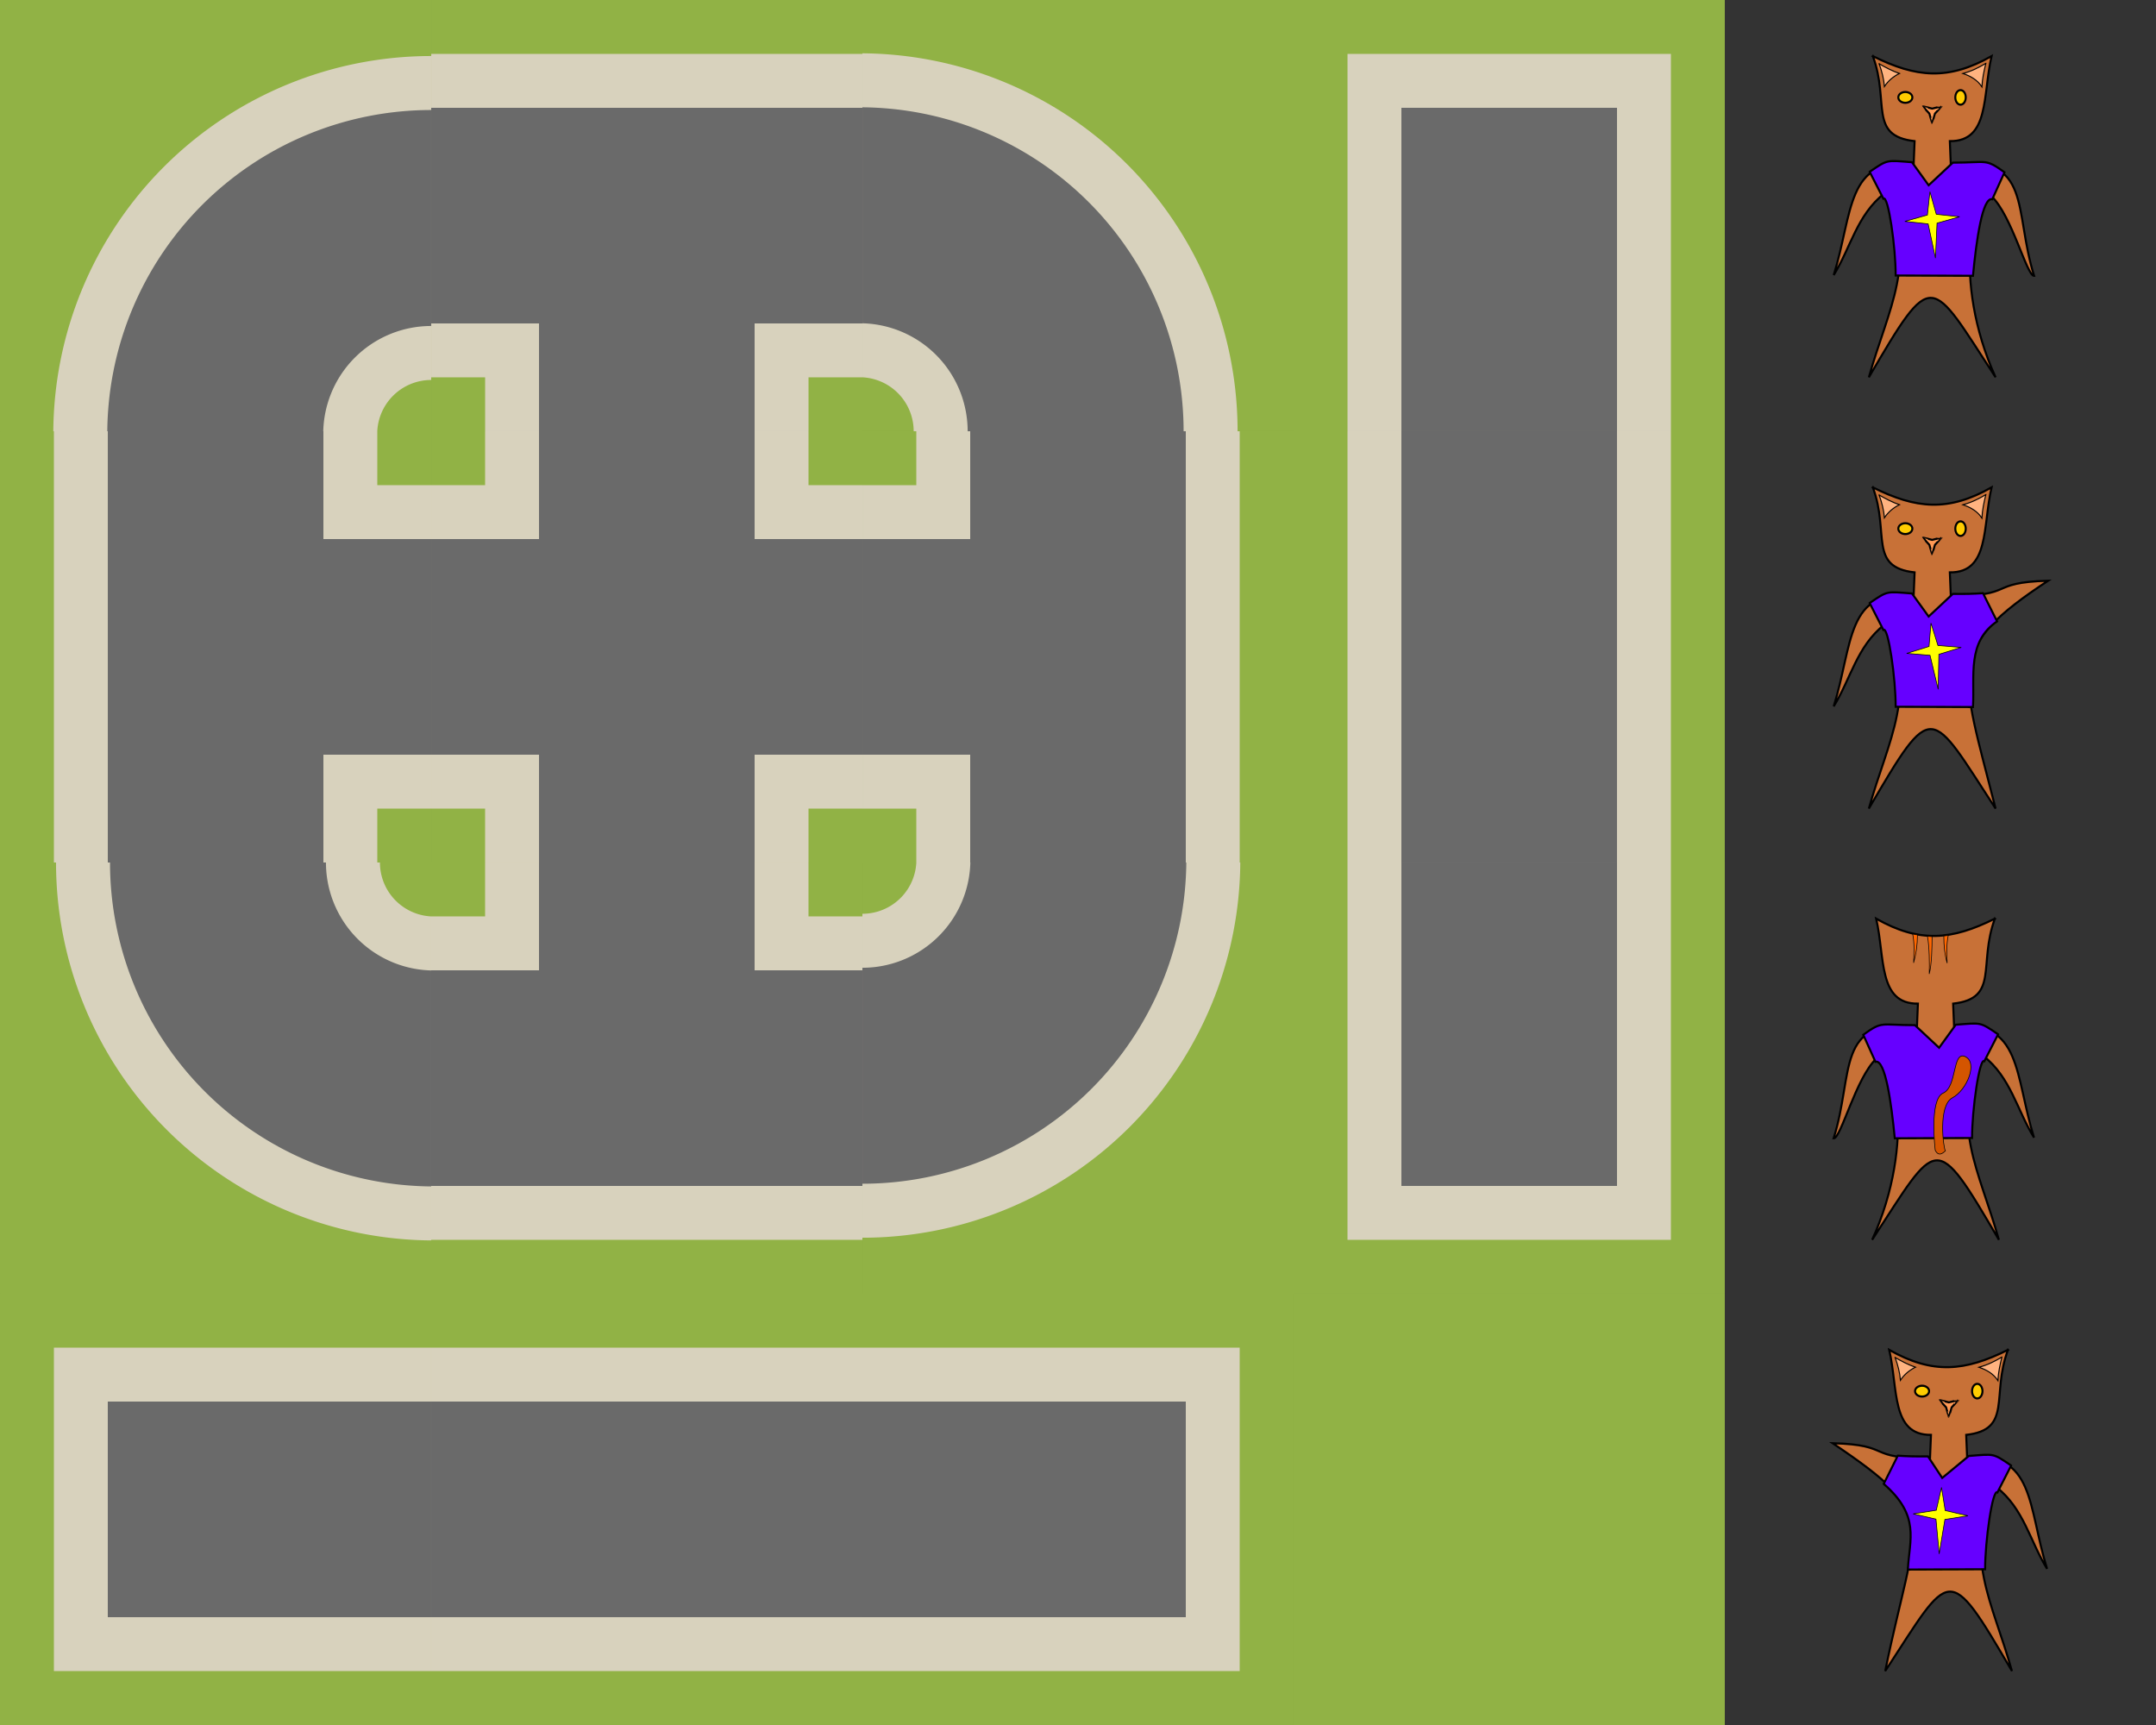 <?xml version="1.0" encoding="UTF-8" standalone="no"?>
<svg
   xmlns:dc="http://purl.org/dc/elements/1.1/"
   xmlns:cc="http://creativecommons.org/ns#"
   xmlns:rdf="http://www.w3.org/1999/02/22-rdf-syntax-ns#"
   xmlns:svg="http://www.w3.org/2000/svg"
   xmlns="http://www.w3.org/2000/svg"
   xmlns:sodipodi="http://sodipodi.sourceforge.net/DTD/sodipodi-0.dtd"
   xmlns:inkscape="http://www.inkscape.org/namespaces/inkscape"
   width="640"
   height="512"
   viewBox="0 0 169.333 135.467"
   version="1.1"
   id="svg8"
   inkscape:version="1.0.2 (e86c870879, 2021-01-15)"
   sodipodi:docname="test.svg"
   inkscape:export-filename="/home/gijsbert/workspace/a-maze/public/tilesets/test/test.png"
   inkscape:export-xdpi="90"
   inkscape:export-ydpi="90">
  <rect x="0" y="0" width="169.333" height="135.467" fill="#333333" stroke="none"/>
  <defs
     id="defs68" />
  <sodipodi:namedview
     id="base"
     pagecolor="#ffffff"
     bordercolor="#666666"
     borderopacity="1.0"
     inkscape:pageopacity="0.0"
     inkscape:pageshadow="2"
     inkscape:document-units="px"
     showgrid="true"
     units="px"
     inkscape:snap-global="false"
     inkscape:snap-grids="false"
     inkscape:document-rotation="0"
     inkscape:zoom="0.70710678"
     inkscape:cx="362.57964"
     inkscape:cy="231.91456"
     inkscape:window-width="1358"
     inkscape:window-height="967"
     inkscape:window-x="752"
     inkscape:window-y="1000"
     inkscape:window-maximized="0"
     inkscape:current-layer="svg8"
     inkscape:object-nodes="true"
     inkscape:snap-nodes="true"
     inkscape:snap-bbox="true"
     inkscape:bbox-nodes="false"
     inkscape:snap-others="true"
     inkscape:object-paths="true">
    <inkscape:grid
       spacingx="33.867"
       spacingy="33.867"
       type="xygrid"
       id="grid833" />
  </sodipodi:namedview>
  <g
     id="0"
     transform="translate(101.6,101.6)"
     inkscape:export-xdpi="90"
     inkscape:export-ydpi="90">
    <rect
       style="fill:#91b245;fill-opacity:1;stroke-width:0.387;paint-order:markers stroke fill"
       id="rect1104"
       width="33.867"
       height="33.867"
       x="1.5258789e-06"
       y="1.5258789e-06" />
  </g>
  <g
     id="1"
     transform="rotate(-90,118.533,16.933)">
    <rect
       style="fill:#91b245;fill-opacity:1;stroke-width:0.387;paint-order:markers stroke fill"
       id="rect1017"
       width="33.867"
       height="33.867"
       x="33.867"
       y="0" />
    <path
       id="path920"
       style="fill:#d8d2bd;fill-opacity:1;stroke-width:0.29;paint-order:markers stroke fill"
       d="M 38.1,4.233 H 67.733 V 29.633 H 38.1 Z"
       sodipodi:nodetypes="ccccc" />
    <path
       id="path922"
       style="fill:#6a6a6a;fill-opacity:1;stroke-width:0.194;paint-order:markers stroke fill"
       d="M 42.333,8.467 H 67.733 L 67.733,25.4 h -25.4 z"
       sodipodi:nodetypes="ccccc" />
  </g>
  <g
     id="2"
     transform="translate(-33.867,101.6)">
    <rect
       style="fill:#91b245;fill-opacity:1;stroke-width:0.387;paint-order:markers stroke fill"
       id="rect1096"
       width="33.867"
       height="33.867"
       x="33.867"
       y="0" />
    <path
       id="path1098"
       style="fill:#d8d2bd;fill-opacity:1;stroke-width:0.29;paint-order:markers stroke fill"
       d="M 38.1,4.233 H 67.733 V 29.633 H 38.1 Z"
       sodipodi:nodetypes="ccccc" />
    <path
       id="path1100"
       style="fill:#6a6a6a;fill-opacity:1;stroke-width:0.194;paint-order:markers stroke fill"
       d="M 42.333,8.467 H 67.733 L 67.733,25.4 h -25.4 z"
       sodipodi:nodetypes="ccccc" />
  </g>
  <g
     id="3"
     transform="translate(-101.6,67.733)">
    <rect
       style="fill:#91b245;fill-opacity:1;stroke-width:0.387;paint-order:markers stroke fill"
       id="rect1002"
       width="33.867"
       height="33.867"
       x="101.6"
       y="0" />
    <path
       id="path992"
       style="fill:#d8d2bd;fill-opacity:1;stroke-width:1.463;paint-order:markers stroke fill"
       d="M 400,0 A 112,112 0 0 0 512,112 V 16 A 16,16 0 0 1 496,0 Z"
       transform="scale(0.265)" />
    <path
       id="rect987"
       style="fill:#6a6a6a;fill-opacity:1;stroke-width:1.463;paint-order:markers stroke fill"
       d="m 416,0 a 96,96 0 0 0 96,96 V 32 A 32,32 0 0 1 480,0 Z"
       transform="scale(0.265)" />
  </g>
  <g
     id="4"
     transform="rotate(90,84.667,50.8)">
    <rect
       style="fill:#91b245;fill-opacity:1;stroke-width:0.387;paint-order:markers stroke fill"
       id="rect1129"
       width="33.867"
       height="33.867"
       x="33.867"
       y="0" />
    <path
       id="path1131"
       style="fill:#d8d2bd;fill-opacity:1;stroke-width:0.29;paint-order:markers stroke fill"
       d="M 38.1,4.233 H 67.733 V 29.633 H 38.1 Z"
       sodipodi:nodetypes="ccccc" />
    <path
       id="path1133"
       style="fill:#6a6a6a;fill-opacity:1;stroke-width:0.194;paint-order:markers stroke fill"
       d="M 42.333,8.467 H 67.733 L 67.733,25.4 h -25.4 z"
       sodipodi:nodetypes="ccccc" />
  </g>
  <g
     id="5"
     transform="rotate(90,67.733,67.733)">
    <rect
       style="fill:#91b245;fill-opacity:1;stroke-width:0.387;paint-order:markers stroke fill"
       id="rect1149"
       width="33.867"
       height="33.867"
       x="33.867"
       y="0" />
    <path
       id="path1151"
       style="fill:#d8d2bd;fill-opacity:1;stroke-width:0.29;paint-order:markers stroke fill"
       d="M 33.867,4.233 H 67.733 V 29.633 H 33.867 Z"
       sodipodi:nodetypes="ccccc" />
    <path
       id="path1153"
       style="fill:#6a6a6a;fill-opacity:1;stroke-width:0.194;paint-order:markers stroke fill"
       d="M 33.867,8.467 H 67.733 L 67.733,25.4 H 33.867 Z"
       sodipodi:nodetypes="ccccc" />
  </g>
  <g
     id="6"
     transform="rotate(90,67.733,-33.867)">
    <rect
       style="fill:#91b245;fill-opacity:1;stroke-width:0.387;paint-order:markers stroke fill"
       id="rect1173"
       width="33.867"
       height="33.867"
       x="101.6"
       y="0" />
    <path
       id="path1175"
       style="fill:#d8d2bd;fill-opacity:1;stroke-width:1.463;paint-order:markers stroke fill"
       d="M 400,0 A 112,112 0 0 0 512,112 V 16 A 16,16 0 0 1 496,0 Z"
       transform="scale(0.265)" />
    <path
       id="path1177"
       style="fill:#6a6a6a;fill-opacity:1;stroke-width:1.463;paint-order:markers stroke fill"
       d="m 416,0 a 96,96 0 0 0 96,96 V 32 A 32,32 0 0 1 480,0 Z"
       transform="scale(0.265)" />
  </g>
  <g
     id="7"
     transform="translate(0,33.867)">
    <rect
       style="fill:#91b245;fill-opacity:1;stroke-width:0.387;paint-order:markers stroke fill"
       id="rect1189"
       width="33.867"
       height="33.867"
       x="-1.7011722e-06"
       y="-1.7011719e-06" />
    <path
       id="path1191"
       style="fill:#d8d2bd;fill-opacity:1;stroke-width:0.29;paint-order:markers stroke fill"
       d="M 4.233,0 H 29.633 v 4.233 h 4.233 V 29.633 h -4.233 v 4.233 H 4.233 Z"
       sodipodi:nodetypes="ccccccccc" />
    <path
       id="path1193"
       style="fill:#6a6a6a;fill-opacity:1;stroke-width:0.194;paint-order:markers stroke fill"
       d="m 8.467,0 h 16.933 v 8.467 h 8.467 L 33.867,25.4 h -8.467 l -2e-6,8.467 H 8.467 Z"
       sodipodi:nodetypes="ccccccccc" />
  </g>
  <g
     id="8"
     transform="rotate(180,67.733,67.733)">
    <rect
       style="fill:#91b245;fill-opacity:1;stroke-width:0.387;paint-order:markers stroke fill"
       id="rect1137"
       width="33.867"
       height="33.867"
       x="33.867"
       y="0" />
    <path
       id="path1139"
       style="fill:#d8d2bd;fill-opacity:1;stroke-width:0.29;paint-order:markers stroke fill"
       d="M 38.1,4.233 H 67.733 V 29.633 H 38.1 Z"
       sodipodi:nodetypes="ccccc" />
    <path
       id="path1141"
       style="fill:#6a6a6a;fill-opacity:1;stroke-width:0.194;paint-order:markers stroke fill"
       d="M 42.333,8.467 H 67.733 L 67.733,25.4 h -25.4 z"
       sodipodi:nodetypes="ccccc" />
  </g>
  <g
     id="9"
     transform="rotate(-90,135.467,67.733)">
    <rect
       style="fill:#91b245;fill-opacity:1;stroke-width:0.387;paint-order:markers stroke fill"
       id="rect1181"
       width="33.867"
       height="33.867"
       x="101.6"
       y="0" />
    <path
       id="path1183"
       style="fill:#d8d2bd;fill-opacity:1;stroke-width:1.463;paint-order:markers stroke fill"
       d="M 400,0 A 112,112 0 0 0 512,112 V 16 A 16,16 0 0 1 496,0 Z"
       transform="scale(0.265)" />
    <path
       id="path1185"
       style="fill:#6a6a6a;fill-opacity:1;stroke-width:1.463;paint-order:markers stroke fill"
       d="m 416,0 a 96,96 0 0 0 96,96 V 32 A 32,32 0 0 1 480,0 Z"
       transform="scale(0.265)" />
  </g>
  <g
     id="10"
     transform="rotate(180,50.8,67.733)">
    <rect
       style="fill:#91b245;fill-opacity:1;stroke-width:0.387;paint-order:markers stroke fill"
       id="rect1157"
       width="33.867"
       height="33.867"
       x="33.867"
       y="0" />
    <path
       id="path1159"
       style="fill:#d8d2bd;fill-opacity:1;stroke-width:0.29;paint-order:markers stroke fill"
       d="M 33.867,4.233 H 67.733 V 29.633 H 33.867 Z"
       sodipodi:nodetypes="ccccc" />
    <path
       id="path1161"
       style="fill:#6a6a6a;fill-opacity:1;stroke-width:0.194;paint-order:markers stroke fill"
       d="M 33.867,8.467 H 67.733 L 67.733,25.4 H 33.867 Z"
       sodipodi:nodetypes="ccccc" />
  </g>
  <g
     id="11"
     transform="rotate(-90,67.733,33.867)">
    <rect
       style="fill:#91b245;fill-opacity:1;stroke-width:0.387;paint-order:markers stroke fill"
       id="rect1197"
       width="33.867"
       height="33.867"
       x="-1.7011722e-06"
       y="-1.7011719e-06" />
    <path
       id="path1199"
       style="fill:#d8d2bd;fill-opacity:1;stroke-width:0.29;paint-order:markers stroke fill"
       d="M 4.233,0 H 29.633 v 4.233 h 4.233 V 29.633 h -4.233 v 4.233 H 4.233 Z"
       sodipodi:nodetypes="ccccccccc" />
    <path
       id="path1201"
       style="fill:#6a6a6a;fill-opacity:1;stroke-width:0.194;paint-order:markers stroke fill"
       d="m 8.467,0 h 16.933 v 8.467 h 8.467 L 33.867,25.4 h -8.467 l -2e-6,8.467 H 8.467 Z"
       sodipodi:nodetypes="ccccccccc" />
  </g>
  <g
     id="12"
     transform="rotate(180,101.6,16.933)">
    <rect
       style="fill:#91b245;fill-opacity:1;stroke-width:0.387;paint-order:markers stroke fill"
       id="rect1165"
       width="33.867"
       height="33.867"
       x="101.6"
       y="0" />
    <path
       id="path1167"
       style="fill:#d8d2bd;fill-opacity:1;stroke-width:1.463;paint-order:markers stroke fill"
       d="M 400,0 A 112,112 0 0 0 512,112 V 16 A 16,16 0 0 1 496,0 Z"
       transform="scale(0.265)" />
    <path
       id="path1169"
       style="fill:#6a6a6a;fill-opacity:1;stroke-width:1.463;paint-order:markers stroke fill"
       d="m 416,0 a 96,96 0 0 0 96,96 V 32 A 32,32 0 0 1 480,0 Z"
       transform="scale(0.265)" />
  </g>
  <g
     id="13"
     transform="rotate(180,50.8,33.867)">
    <rect
       style="fill:#91b245;fill-opacity:1;stroke-width:0.387;paint-order:markers stroke fill"
       id="rect1205"
       width="33.867"
       height="33.867"
       x="-1.7011722e-06"
       y="-1.7011719e-06" />
    <path
       id="path1207"
       style="fill:#d8d2bd;fill-opacity:1;stroke-width:0.29;paint-order:markers stroke fill"
       d="M 4.233,0 H 29.633 v 4.233 h 4.233 V 29.633 h -4.233 v 4.233 H 4.233 Z"
       sodipodi:nodetypes="ccccccccc" />
    <path
       id="path1209"
       style="fill:#6a6a6a;fill-opacity:1;stroke-width:0.194;paint-order:markers stroke fill"
       d="m 8.467,0 h 16.933 v 8.467 h 8.467 L 33.867,25.4 h -8.467 l -2e-6,8.467 H 8.467 Z"
       sodipodi:nodetypes="ccccccccc" />
  </g>
  <g
     id="14"
     transform="rotate(90,33.867,33.867)">
    <rect
       style="fill:#91b245;fill-opacity:1;stroke-width:0.387;paint-order:markers stroke fill"
       id="rect1213"
       width="33.867"
       height="33.867"
       x="-1.7011722e-06"
       y="-1.7011719e-06" />
    <path
       id="path1215"
       style="fill:#d8d2bd;fill-opacity:1;stroke-width:0.29;paint-order:markers stroke fill"
       d="M 4.233,0 H 29.633 v 4.233 h 4.233 V 29.633 h -4.233 v 4.233 H 4.233 Z"
       sodipodi:nodetypes="ccccccccc" />
    <path
       id="path1217"
       style="fill:#6a6a6a;fill-opacity:1;stroke-width:0.194;paint-order:markers stroke fill"
       d="m 8.467,0 h 16.933 v 8.467 h 8.467 L 33.867,25.4 h -8.467 l -2e-6,8.467 H 8.467 Z"
       sodipodi:nodetypes="ccccccccc" />
  </g>
  <g
     id="15"
     transform="translate(33.867,33.867)">
    <rect
       style="fill:#91b245;fill-opacity:1;stroke-width:0.387;paint-order:markers stroke fill"
       id="rect1050"
       width="33.867"
       height="33.867"
       x="-1.7011722e-06"
       y="-1.7011719e-06" />
    <path
       id="rect843"
       style="fill:#d8d2bd;fill-opacity:1;stroke-width:0.29;paint-order:markers stroke fill"
       d="M -3.6666667e-7,4.233 H 4.233 V 0 H 29.633 v 4.233 h 4.233 V 29.633 h -4.233 v 4.233 H 4.233 V 29.633 H -3.6666667e-7 Z"
       sodipodi:nodetypes="ccccccccccccc" />
    <path
       id="rect845"
       style="fill:#6a6a6a;fill-opacity:1;stroke-width:0.194;paint-order:markers stroke fill"
       d="M -3.6666667e-7,8.467 H 8.467 V 0 h 16.933 v 8.467 h 8.467 L 33.867,25.4 h -8.467 l -2e-6,8.467 H 8.467 V 25.4 H -3.6666667e-7 Z"
       sodipodi:nodetypes="ccccccccccccc" />
  </g>
  <g
     id="south"
     transform="matrix(0.796,0,0,0.826,133.863,-3.544)">
    <path
       id="path935"
       style="fill:#c87137;fill-opacity:1;fill-rule:evenodd;stroke:#000000;stroke-width:0.756;stroke-linecap:butt;stroke-linejoin:miter;stroke-miterlimit:4;stroke-dasharray:none;stroke-opacity:1"
       d="m 62.723,36.328 c 6.321,16.427 -1.775,28.612 15.551,30.498 l -0.352,8.342 C 52.708,72.359 55.35,92.744 48.155,114.887 c 6.288,-9.766 8.681,-21.64 18.865,-29.298 12.841,24.025 1.443,41.141 -5.784,65.966 24.097,-39.702 22.622,-36.239 47.189,0 -16.624,-35.205 -8.045,-67.791 -1.589,-65.038 7.697,7.007 13.201,28.752 15.942,28.646 C 115.069,91.755 122.301,71.523 91.74,75.168 l -0.352,-8.342 c 14.882,0.126 12.189,-16.633 15.551,-30.498 -16.173,8.823 -28.132,7.714 -44.217,0 z"
       transform="scale(0.265)"
       sodipodi:nodetypes="ccccccccccccc" />
    <path
       sodipodi:type="star"
       style="fill:#ff9955;fill-opacity:1;stroke:#000000;stroke-width:0.2;stroke-miterlimit:4;stroke-dasharray:none;stroke-opacity:1;paint-order:markers stroke fill"
       id="path937"
       sodipodi:sides="3"
       sodipodi:cx="22.474449"
       sodipodi:cy="14.934641"
       sodipodi:r1="1.0671073"
       sodipodi:r2="0.31648353"
       sodipodi:arg1="-0.52094929"
       sodipodi:arg2="0.52624831"
       inkscape:flatsided="false"
       inkscape:rounded="0.01"
       inkscape:randomized="0"
       d="m 23.4,14.404 c 0.005,0.008 -0.647,0.682 -0.652,0.69 -0.005,0.008 -0.267,0.908 -0.276,0.908 -0.009,-2.5e-5 -0.267,-0.901 -0.272,-0.91 -0.005,-0.008 -0.653,-0.685 -0.648,-0.694 0.005,-0.008 0.914,0.219 0.924,0.22 0.009,2.6e-5 0.92,-0.223 0.925,-0.215 z"
       inkscape:transform-center-x="-0.025657126"
       inkscape:transform-center-y="0.2388035" />
    <ellipse
       style="fill:#ffcc00;fill-opacity:1;stroke:#000000;stroke-width:0.2;stroke-miterlimit:4;stroke-dasharray:none;stroke-opacity:1;paint-order:markers stroke fill"
       id="ellipse939"
       cx="19.828"
       cy="13.55"
       rx="0.693"
       ry="0.515" />
    <ellipse
       style="fill:#ffcc00;fill-opacity:1;stroke:#000000;stroke-width:0.2;stroke-miterlimit:4;stroke-dasharray:none;stroke-opacity:1;paint-order:markers stroke fill"
       id="ellipse941"
       cx="13.55"
       cy="-25.274"
       rx="0.693"
       ry="0.515"
       transform="rotate(90)" />
    <path
       style="fill:#6600ff;fill-rule:evenodd;stroke:#000000;stroke-width:0.2;stroke-linecap:butt;stroke-linejoin:miter;stroke-miterlimit:4;stroke-dasharray:none;stroke-opacity:1"
       d="m 16.307,20.624 1.353,2.552 c 0.487,-0.371 1.225,4.675 1.215,7.309 l 7.626,0.027 c 0.335,-3.384 0.937,-7.525 1.909,-7.278 l 1.201,-2.565 c -1.933,-1.342 -1.652,-0.914 -5.097,-0.915 l -2.387,2.149 -1.645,-2.19 c -2.557,-0.187 -2.355,-0.28 -4.174,0.91 z"
       id="path943"
       sodipodi:nodetypes="cccccccccc" />
    <path
       style="fill:#ffb380;fill-rule:evenodd;stroke:#000000;stroke-width:0.1;stroke-linecap:butt;stroke-linejoin:miter;stroke-miterlimit:4;stroke-dasharray:none;stroke-opacity:1"
       d="m 17.239,10.35 c 0.276,0.722 0.467,1.444 0.526,2.166 0.394,-0.571 0.903,-0.961 1.481,-1.241 -0.699,-0.227 -1.356,-0.567 -2.008,-0.924 z"
       id="path945"
       sodipodi:nodetypes="cccc" />
    <path
       style="fill:#ffb380;fill-rule:evenodd;stroke:#000000;stroke-width:0.1;stroke-linecap:butt;stroke-linejoin:miter;stroke-miterlimit:4;stroke-dasharray:none;stroke-opacity:1"
       d="m 27.774,10.31 c -0.67,0.389 -1.388,0.741 -2.262,0.969 0.752,0.246 1.422,0.605 1.871,1.269 0.036,-0.748 0.2,-1.493 0.392,-2.238 z"
       id="path947"
       sodipodi:nodetypes="cccc" />
    <path
       id="path993"
       style="fill:#ffff00;fill-opacity:1;stroke:#000000;stroke-width:0.065;stroke-miterlimit:4;stroke-dasharray:none;stroke-opacity:1;paint-order:markers stroke fill"
       inkscape:transform-center-x="0.15630218"
       inkscape:transform-center-y="-0.045502468"
       d="m 22.957,25.507 -0.157,3.322 -0.721,-3.251 -2.297,-0.24 2.223,-0.606 0.249,-2.213 0.629,2.142 2.297,0.24 z"
       sodipodi:nodetypes="ccccccccc" />
  </g>
  <g
     id="east"
     transform="matrix(0.796,0,0,0.826,133.863,30.323)">
    <path
       id="path918"
       style="fill:#c87137;fill-opacity:1;fill-rule:evenodd;stroke:#000000;stroke-width:0.756;stroke-linecap:butt;stroke-linejoin:miter;stroke-miterlimit:4;stroke-dasharray:none;stroke-opacity:1"
       d="m 62.723,36.328 c 6.321,16.427 -1.775,28.612 15.551,30.498 l -0.352,8.342 C 52.708,72.359 55.35,92.744 48.155,114.887 c 6.288,-9.766 8.681,-21.64 18.865,-29.298 12.841,24.025 1.443,41.141 -5.784,65.966 24.097,-39.702 22.622,-36.239 47.189,0 -13.249,-50.315 -19.025,-57.287 19.574,-81.741 -22.892,0.606 -11.87,5.625 -36.259,5.354 l -0.352,-8.342 c 14.882,0.126 12.189,-16.633 15.551,-30.498 -16.173,8.823 -28.132,7.714 -44.217,0 z"
       transform="scale(0.265)"
       sodipodi:nodetypes="cccccccccccc" />
    <path
       sodipodi:type="star"
       style="fill:#ff9955;fill-opacity:1;stroke:#000000;stroke-width:0.2;stroke-miterlimit:4;stroke-dasharray:none;stroke-opacity:1;paint-order:markers stroke fill"
       id="path921"
       sodipodi:sides="3"
       sodipodi:cx="22.474449"
       sodipodi:cy="14.934641"
       sodipodi:r1="1.0671073"
       sodipodi:r2="0.31648353"
       sodipodi:arg1="-0.52094929"
       sodipodi:arg2="0.52624831"
       inkscape:flatsided="false"
       inkscape:rounded="0.01"
       inkscape:randomized="0"
       d="m 23.4,14.404 c 0.005,0.008 -0.647,0.682 -0.652,0.69 -0.005,0.008 -0.267,0.908 -0.276,0.908 -0.009,-2.5e-5 -0.267,-0.901 -0.272,-0.91 -0.005,-0.008 -0.653,-0.685 -0.648,-0.694 0.005,-0.008 0.914,0.219 0.924,0.22 0.009,2.6e-5 0.92,-0.223 0.925,-0.215 z"
       inkscape:transform-center-x="-0.025657126"
       inkscape:transform-center-y="0.2388035" />
    <ellipse
       style="fill:#ffcc00;fill-opacity:1;stroke:#000000;stroke-width:0.2;stroke-miterlimit:4;stroke-dasharray:none;stroke-opacity:1;paint-order:markers stroke fill"
       id="ellipse923"
       cx="19.828"
       cy="13.55"
       rx="0.693"
       ry="0.515" />
    <ellipse
       style="fill:#ffcc00;fill-opacity:1;stroke:#000000;stroke-width:0.2;stroke-miterlimit:4;stroke-dasharray:none;stroke-opacity:1;paint-order:markers stroke fill"
       id="ellipse925"
       cx="13.55"
       cy="-25.274"
       rx="0.693"
       ry="0.515"
       transform="rotate(90)" />
    <path
       style="fill:#6600ff;fill-rule:evenodd;stroke:#000000;stroke-width:0.2;stroke-linecap:butt;stroke-linejoin:miter;stroke-miterlimit:4;stroke-dasharray:none;stroke-opacity:1"
       d="m 16.307,20.624 1.353,2.552 c 0.487,-0.371 1.225,4.675 1.215,7.309 l 7.626,0.027 c 0.181,-2.977 -0.606,-6.187 2.38,-8.145 l -1.39,-2.682 c -0.932,0.061 -1.671,0.081 -2.978,0.069 l -2.387,2.149 -1.645,-2.19 c -2.557,-0.187 -2.355,-0.28 -4.174,0.91 z"
       id="path927"
       sodipodi:nodetypes="cccccccccc" />
    <path
       style="fill:#ffb380;fill-rule:evenodd;stroke:#000000;stroke-width:0.1;stroke-linecap:butt;stroke-linejoin:miter;stroke-miterlimit:4;stroke-dasharray:none;stroke-opacity:1"
       d="m 17.239,10.35 c 0.276,0.722 0.467,1.444 0.526,2.166 0.394,-0.571 0.903,-0.961 1.481,-1.241 -0.699,-0.227 -1.356,-0.567 -2.008,-0.924 z"
       id="path929"
       sodipodi:nodetypes="cccc" />
    <path
       style="fill:#ffb380;fill-rule:evenodd;stroke:#000000;stroke-width:0.1;stroke-linecap:butt;stroke-linejoin:miter;stroke-miterlimit:4;stroke-dasharray:none;stroke-opacity:1"
       d="m 27.774,10.31 c -0.67,0.389 -1.388,0.741 -2.262,0.969 0.752,0.246 1.422,0.605 1.871,1.269 0.036,-0.748 0.2,-1.493 0.392,-2.238 z"
       id="path931"
       sodipodi:nodetypes="cccc" />
    <path
       id="path998"
       style="fill:#ffff00;fill-opacity:1;stroke:#000000;stroke-width:0.065;stroke-miterlimit:4;stroke-dasharray:none;stroke-opacity:1;paint-order:markers stroke fill"
       inkscape:transform-center-x="0.16896995"
       inkscape:transform-center-y="-0.042460298"
       d="m 23.139,25.501 -0.07,3.325 -0.806,-3.232 -2.302,-0.184 2.206,-0.66 0.191,-2.219 0.685,2.126 2.302,0.184 z"
       sodipodi:nodetypes="ccccccccc" />
  </g>
  <g
     id="north"
     transform="matrix(-0.796,0,0,0.826,169.911,64.19)">
    <path
       id="path967"
       style="fill:#c87137;fill-opacity:1;fill-rule:evenodd;stroke:#000000;stroke-width:0.756;stroke-linecap:butt;stroke-linejoin:miter;stroke-miterlimit:4;stroke-dasharray:none;stroke-opacity:1"
       d="m 62.723,36.328 c 6.321,16.427 -1.775,28.612 15.551,30.498 l -0.352,8.342 C 52.708,72.359 55.35,92.744 48.155,114.887 c 6.288,-9.766 8.681,-21.64 18.865,-29.298 12.841,24.025 1.443,41.141 -5.784,65.966 24.097,-39.702 22.622,-36.239 47.189,0 -16.624,-35.205 -8.045,-67.791 -1.589,-65.038 7.697,7.007 13.201,28.752 15.942,28.646 C 115.069,91.755 122.301,71.523 91.74,75.168 l -0.352,-8.342 c 14.882,0.126 12.189,-16.633 15.551,-30.498 -16.173,8.823 -28.132,7.714 -44.217,0 z"
       sodipodi:nodetypes="ccccccccccccc"
       transform="scale(0.265)" />
    <path
       style="fill:#6600ff;fill-rule:evenodd;stroke:#000000;stroke-width:0.2;stroke-linecap:butt;stroke-linejoin:miter;stroke-miterlimit:4;stroke-dasharray:none;stroke-opacity:1"
       d="m 16.307,20.624 1.353,2.552 c 0.487,-0.371 1.225,4.675 1.215,7.309 l 7.626,0.027 c 0.335,-3.384 0.937,-7.525 1.909,-7.278 l 1.201,-2.565 c -1.933,-1.342 -1.652,-0.914 -5.097,-0.915 l -2.387,2.149 -1.645,-2.19 c -2.557,-0.187 -2.355,-0.28 -4.174,0.91 z"
       id="path975"
       sodipodi:nodetypes="cccccccccc" />
    <path
       style="fill:#d45500;fill-rule:evenodd;stroke:#000000;stroke-width:0.065;stroke-linecap:butt;stroke-linejoin:miter;stroke-miterlimit:4;stroke-dasharray:none;stroke-opacity:1"
       d="m 21.505,31.702 c 0.192,-0.193 0.756,-4.301 -0.687,-5.036 -1.442,-0.735 -2.557,-3.367 -1.259,-3.926 1.279,-0.552 0.776,2.881 2.169,3.472 1.393,0.591 0.781,5.433 0.781,5.433 -0.329,0.642 -0.76,0.279 -1.004,0.058 -1e-6,-10e-7 0,-4e-6 0,-4e-6 z"
       id="path983"
       sodipodi:nodetypes="czazcac" />
    <path
       style="fill:#ff6600;fill-rule:evenodd;stroke:#000000;stroke-width:0.065;stroke-linecap:butt;stroke-linejoin:miter;stroke-miterlimit:4;stroke-dasharray:none;stroke-opacity:1"
       d="m 24.732,11.088 c -0.189,0.927 -0.127,1.833 -0.09,2.741 -0.244,-0.842 -0.379,-1.721 -0.378,-2.649 z"
       id="path987"
       sodipodi:nodetypes="cccc" />
    <path
       style="fill:#ff6600;fill-rule:evenodd;stroke:#000000;stroke-width:0.065;stroke-linecap:butt;stroke-linejoin:miter;stroke-miterlimit:4;stroke-dasharray:none;stroke-opacity:1"
       d="m 23.276,11.305 c -0.189,0.927 -0.212,2.674 -0.176,3.582 -0.244,-0.842 -0.281,-2.621 -0.28,-3.548 z"
       id="path989"
       sodipodi:nodetypes="cccc" />
    <path
       style="fill:#ff6600;fill-rule:evenodd;stroke:#000000;stroke-width:0.065;stroke-linecap:butt;stroke-linejoin:miter;stroke-miterlimit:4;stroke-dasharray:none;stroke-opacity:1"
       d="m 21.227,11.224 c 0.189,0.927 0.143,1.724 0.106,2.632 0.244,-0.842 0.332,-1.651 0.331,-2.578 z"
       id="path991"
       sodipodi:nodetypes="cccc" />
  </g>
  <g
     id="west"
     transform="matrix(-0.796,0,0,0.826,170.937,98.056)">
    <path
       id="path951"
       style="fill:#c87137;fill-opacity:1;fill-rule:evenodd;stroke:#000000;stroke-width:0.756;stroke-linecap:butt;stroke-linejoin:miter;stroke-miterlimit:4;stroke-dasharray:none;stroke-opacity:1"
       d="m 62.723,36.328 c 6.321,16.427 -1.775,28.612 15.551,30.498 l -0.352,8.342 C 52.708,72.359 55.35,92.744 48.155,114.887 c 6.288,-9.766 8.681,-21.64 18.865,-29.298 12.841,24.025 1.443,41.141 -5.784,65.966 24.097,-39.702 22.622,-36.239 47.189,0 -11.515,-54.369 -21.245,-55.3 19.574,-81.741 -22.892,0.606 -11.87,5.625 -36.259,5.354 l -0.352,-8.342 c 14.882,0.126 12.189,-16.633 15.551,-30.498 -16.173,8.823 -28.132,7.714 -44.217,0 z"
       transform="scale(0.265)"
       sodipodi:nodetypes="cccccccccccc" />
    <path
       sodipodi:type="star"
       style="fill:#ff9955;fill-opacity:1;stroke:#000000;stroke-width:0.2;stroke-miterlimit:4;stroke-dasharray:none;stroke-opacity:1;paint-order:markers stroke fill"
       id="path953"
       sodipodi:sides="3"
       sodipodi:cx="-22.45018"
       sodipodi:cy="14.934641"
       sodipodi:r1="1.0671073"
       sodipodi:r2="0.31648353"
       sodipodi:arg1="-0.52094929"
       sodipodi:arg2="0.52624831"
       inkscape:flatsided="false"
       inkscape:rounded="0.01"
       inkscape:randomized="0"
       d="m -21.525,14.404 c 0.005,0.008 -0.647,0.682 -0.652,0.69 -0.005,0.008 -0.267,0.908 -0.276,0.908 -0.009,-2.5e-5 -0.267,-0.901 -0.272,-0.91 -0.005,-0.008 -0.653,-0.685 -0.648,-0.694 0.005,-0.008 0.914,0.219 0.924,0.22 0.009,2.6e-5 0.92,-0.223 0.925,-0.215 z"
       inkscape:transform-center-x="0.025657031"
       inkscape:transform-center-y="0.2388035"
       transform="scale(-1,1)" />
    <ellipse
       style="fill:#ffcc00;fill-opacity:1;stroke:#000000;stroke-width:0.2;stroke-miterlimit:4;stroke-dasharray:none;stroke-opacity:1;paint-order:markers stroke fill"
       id="ellipse955"
       cx="-25.096"
       cy="13.55"
       rx="0.693"
       ry="0.515"
       transform="scale(-1,1)" />
    <ellipse
       style="fill:#ffcc00;fill-opacity:1;stroke:#000000;stroke-width:0.2;stroke-miterlimit:4;stroke-dasharray:none;stroke-opacity:1;paint-order:markers stroke fill"
       id="ellipse957"
       cx="13.55"
       cy="19.65"
       rx="0.693"
       ry="0.515"
       transform="matrix(0,1,1,0,0,0)" />
    <path
       style="fill:#6600ff;fill-rule:evenodd;stroke:#000000;stroke-width:0.2;stroke-linecap:butt;stroke-linejoin:miter;stroke-miterlimit:4;stroke-dasharray:none;stroke-opacity:1"
       d="m 16.307,20.624 1.353,2.552 c 0.487,-0.371 1.225,4.675 1.215,7.309 l 7.626,0.027 c -0.17,-2.89 -1.238,-5.104 2.38,-8.145 l -1.39,-2.682 c -0.932,0.061 -1.671,0.081 -2.978,0.069 l -1.404,2.048 -2.627,-2.09 c -2.557,-0.187 -2.355,-0.28 -4.174,0.91 z"
       id="path959"
       sodipodi:nodetypes="cccccccccc" />
    <path
       style="fill:#ffb380;fill-rule:evenodd;stroke:#000000;stroke-width:0.1;stroke-linecap:butt;stroke-linejoin:miter;stroke-miterlimit:4;stroke-dasharray:none;stroke-opacity:1"
       d="m 27.757,10.35 c -0.276,0.722 -0.467,1.444 -0.526,2.166 -0.394,-0.571 -0.903,-0.961 -1.481,-1.241 0.699,-0.227 1.356,-0.567 2.008,-0.924 z"
       id="path961"
       sodipodi:nodetypes="cccc" />
    <path
       style="fill:#ffb380;fill-rule:evenodd;stroke:#000000;stroke-width:0.1;stroke-linecap:butt;stroke-linejoin:miter;stroke-miterlimit:4;stroke-dasharray:none;stroke-opacity:1"
       d="m 17.222,10.31 c 0.67,0.389 1.388,0.741 2.262,0.969 -0.752,0.246 -1.422,0.605 -1.871,1.269 -0.036,-0.748 -0.2,-1.493 -0.392,-2.238 z"
       id="path963"
       sodipodi:nodetypes="cccc" />
    <path
       id="path1004"
       style="fill:#ffff00;fill-opacity:1;stroke:#000000;stroke-width:0.065;stroke-miterlimit:4;stroke-dasharray:none;stroke-opacity:1;paint-order:markers stroke fill"
       inkscape:transform-center-x="-0.23776198"
       inkscape:transform-center-y="-0.12347772"
       d="m 22.844,25.75 0.564,3.281 0.317,-3.31 2.251,-0.5 -2.282,-0.349 -0.518,-2.17 -0.362,2.199 -2.251,0.5 z"
       sodipodi:nodetypes="ccccccccc" />
  </g>
</svg>
